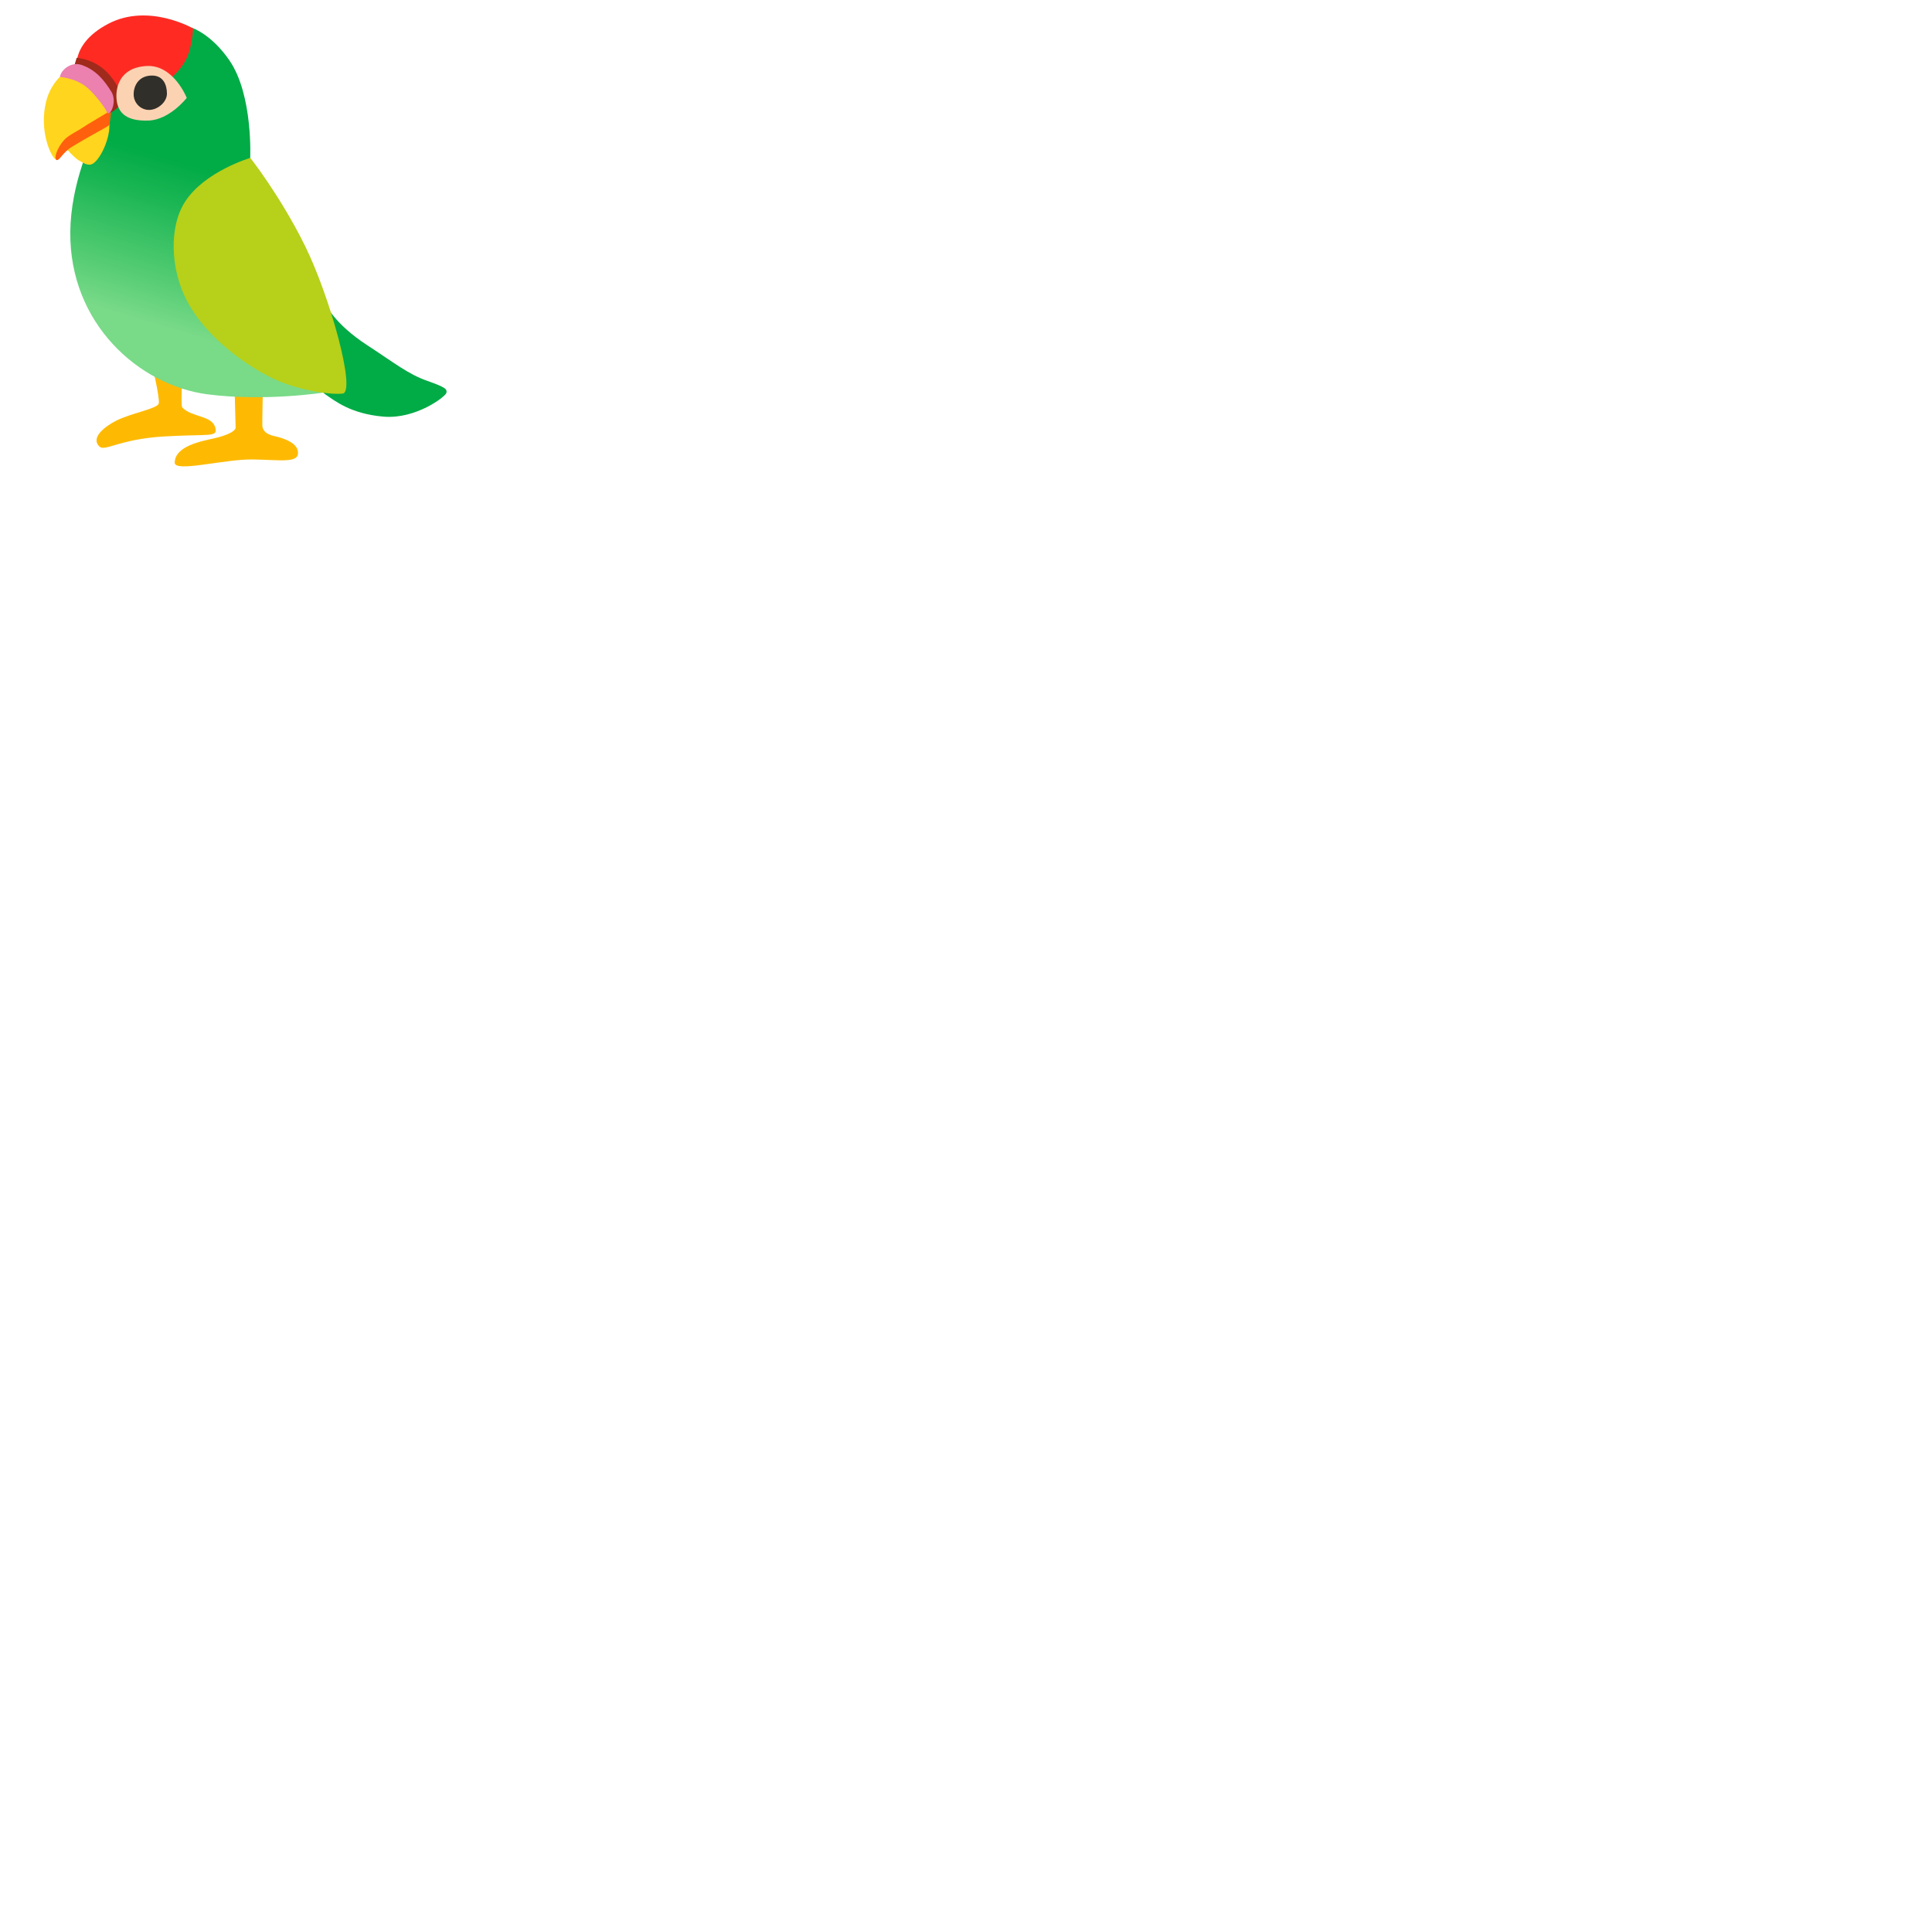 <svg xmlns="http://www.w3.org/2000/svg" version="1.1" viewBox="0 0 512 512" fill="currentColor"><path fill="#FEBA02" d="M40.01 95.48s2.44 10.04 2.06 11.45c-.38 1.41-7.32 2.53-11.36 4.6c-2.65 1.36-6.92 4.39-4.32 6.84c1.41 1.33 5.35-2.03 17.18-2.71c12.01-.69 14.13.29 13.51-2.25c-.61-2.53-3.8-2.82-6.48-3.94c-.89-.37-1.92-.96-2.35-1.6c-.41-.61.19-10.98.19-10.98z"/><path fill="#FEBA02" d="M62.16 102.52s.28 10.15.28 10.8c0 .95-2.32 2.09-5.77 2.86c-3.45.77-10.28 2.05-10.37 6.42c-.06 2.69 13.12-.95 20.65-.84s12.36 1.1 12.01-2.06c-.28-2.53-4.2-3.68-6.31-4.14c-2.11-.46-3.07-1.49-3.13-2.75c-.04-.82.14-10.07.14-10.07z"/><linearGradient id="notoParrot0" x1="46.854" x2="65.857" y1="97.057" y2="33.649" gradientUnits="userSpaceOnUse"><stop offset=".136" stop-color="#79DA88"/><stop offset=".304" stop-color="#57CD75"/><stop offset=".634" stop-color="#19B553"/><stop offset=".791" stop-color="#01AB46"/></linearGradient><path fill="url(#notoParrot0)" d="m41.89 8.01l9.06-.61s5.04 1.63 9.83 8.57c6.36 9.23 5.52 26.11 5.52 26.11l17.46 46.55l2.11 15.39s-15.62 2.46-30.92.47c-18.02-2.35-36.6-18.68-36.32-43.08c.28-24.4 19.62-47.96 19.62-47.96z"/><path fill="#FFD51D" d="M21.15 16.93s-6.95 2.16-8.92 9.95S13.55 41.92 15 42.41c.56.19 2.3-3.33 2.3-3.33s2.44 2.82 3.66 3.47c1.22.66 1.83 1.15 2.91 1.08c2.11-.14 5.21-6.29 5.12-10.42l1.08-20.23z"/><path fill="#FF2B23" d="M29.85 28.09s8.47-1.41 11.85-4.32s7.32-5.54 8.63-10.79c.8-3.2.84-5.44.84-5.44S39.36.69 28.66 6.32S20.49 19.6 20.49 19.6z"/><path fill="#FF600D" d="M29.5 29.22s-6.85 4.04-7.6 4.6s-3.2 1.78-4.32 2.72c-1.78 1.5-3.38 4.88-2.72 5.73c.66.84 1.6-1.78 4.22-3.38s7.13-4.13 8.35-4.79c1.22-.66 1.6-1.03 1.6-1.03z"/><path fill="#A02A1B" d="M31.83 27.46c.47-.99.68-3.26-2.51-7.25c-3.75-4.69-9.01-4.88-9.01-4.88l-.56 1.88l5.82 5.82L28.8 30s2.06-.5 3.03-2.54"/><path fill="#EC80AF" d="M15.89 20.4s4.32.28 7.32 2.91c1.78 1.56 4.47 4.9 5.13 6.41s2.91-2.67 1.13-5.49s-3.91-5.65-7.85-7.02c-2.84-.98-5.54 1.41-5.73 3.19"/><path fill="#FBD3B3" d="M49.49 25.94s-3.47-8.82-10.61-8.45c-7.2.38-8.31 5.73-7.98 8.92c.38 3.69 2.82 5.73 8.45 5.54c5.64-.2 10.14-6.01 10.14-6.01"/><path fill="#312F2A" d="M44.24 24.81c0 2.28-2.48 4.32-4.74 4.32c-2.25 0-4.08-1.85-4.08-4.13s1.31-4.79 4.5-4.97c3.37-.21 4.32 2.5 4.32 4.78"/><path fill="#01AB46" d="M86.38 80.75s2.25 5.07 10.89 10.7c7.33 4.78 10.89 7.7 15.96 9.48c5.07 1.78 5.26 2.25 5.07 3.19c-.19.94-8.07 7.04-16.71 6.29c-8.63-.75-12.76-4.13-15.39-5.91s-7.6-14.36-7.6-14.36z"/><path fill="#B7D019" d="M66.34 41.84s-11.97 3.52-17.22 11.5c-4.4 6.68-4.01 18.04.47 26.47c5.54 10.42 16.99 17.83 23.09 20.65c6.1 2.82 14.45 4.22 18.11 3.85s-3.28-25.62-9.95-39.14c-6.5-13.19-14.5-23.33-14.5-23.33"/></svg>